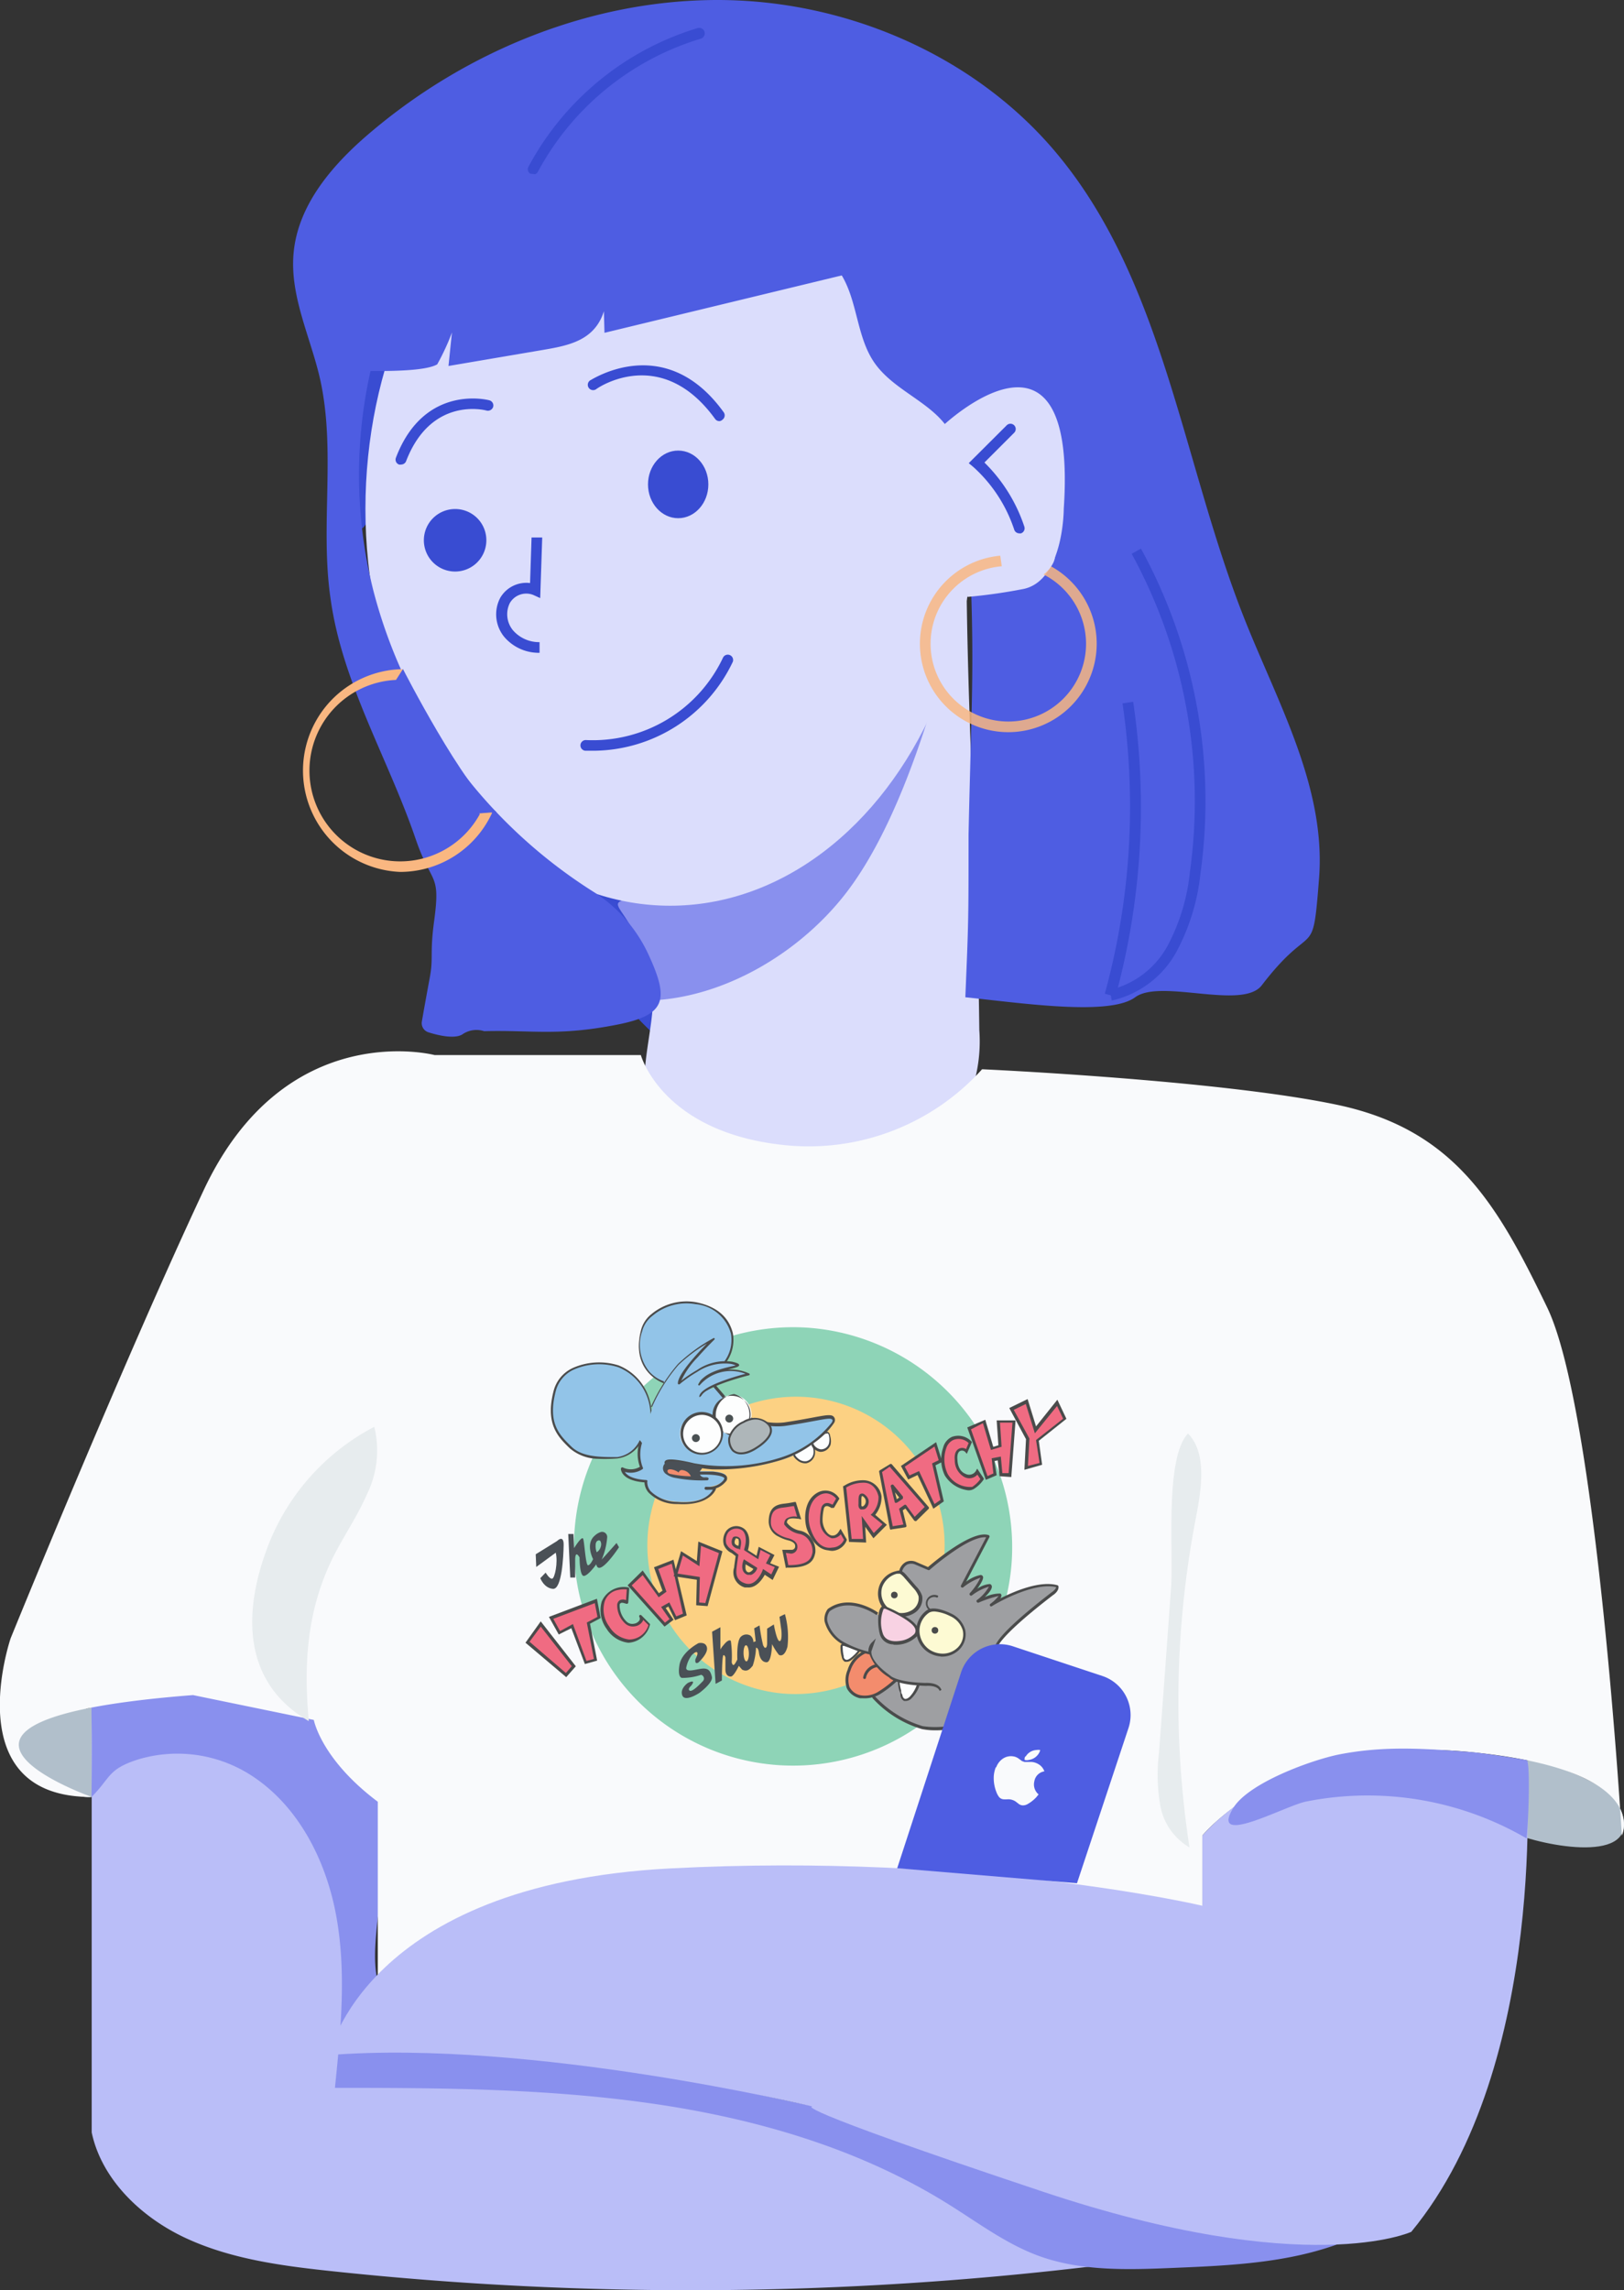 <svg xmlns="http://www.w3.org/2000/svg" viewBox="0 0 152.3 214.7"><rect x="0" y="0" width="152.3" height="214.7" fill="#333333" stroke="none"/><defs><style>.cls-1{fill:#b1bfcb;}.cls-2{fill:#394cd2;}.cls-3{fill:#dbddfc;}.cls-4{fill:#8990ee;}.cls-5{fill:#babef8;}.cls-6{fill:#4e5de2;}.cls-7{opacity:0.84;}.cls-8{fill:#f9b781;}.cls-9{fill:#f9fafc;}.cls-10{fill:#e7ecee;}.cls-11{opacity:0.7;}.cls-12{fill:#67ade0;}.cls-13{fill:#fdbf50;}.cls-14{fill:#61c39a;}.cls-15{fill:#77787c;}.cls-16{fill:#fff;}.cls-17{fill:#00070f;}.cls-18{fill:#f15c31;}.cls-19{fill:#8e989d;}.cls-20{fill:#00080c;}.cls-21{fill:#fffac2;}.cls-22{fill:#f8c0d9;}.cls-23{fill:#ed2d4e;}</style></defs><title>Ella 3.0</title><g id="Layer_2" data-name="Layer 2"><g id="OBJECTS"><path class="cls-1" d="M8.11,160.18c-1.79-1-4.75.07-6,1.66s-1.46,2.48-.13,4,6,2.95,6.67,2.59a13.34,13.34,0,0,0,0-8.38"/><path class="cls-1" d="M152.24,170.45c-.44-2.09-2.07-3-4-3.91-1.16-.52-4.85-2-5.3-1.34-1.35,2.14-3.83,5.36-1.61,6.42C144.28,173,153.14,174.79,152.24,170.45Z"/><path class="cls-2" d="M61.48,97.12a2.17,2.17,0,0,0,1.16.74A1.61,1.61,0,0,0,64.38,97a2.43,2.43,0,0,0-.15-1.69q-1.4-4.23-2.8-8.48A4,4,0,0,0,60,84.52c-1.22-.83-3.09-.79-4.75-.7a3.91,3.91,0,0,0,.64,3.32c.64,1,1.52,2,2.18,3A8.73,8.73,0,0,1,59.43,94c.06.55,0,1,.39,1.45S60.94,96.58,61.48,97.12Z"/><path class="cls-3" d="M61.23,93.72c0,3.32-1.75,8.12-.06,11,1.35,2.28,5.19,2.46,7.76,3.09a29.83,29.83,0,0,0,7.9.48,28.15,28.15,0,0,0,8.24-1A9.68,9.68,0,0,0,91.2,102a14.38,14.38,0,0,0,.64-5.43c-.15-13.5-1-27-1.18-40.5-2.38,3.43-4,6.87-6.4,10.3-2.67,3.85-5.39,7.76-9.05,10.68-4.11,3.28-9.14,5.1-14.14,6.54-3.44,1-2.62,1.21-1.16,3.78A13,13,0,0,1,61.23,93.72Z"/><path class="cls-2" d="M46.8,18.68c.53-.74,1.11-1.66.76-2.5s-1.54-1.11-2.51-1a11.23,11.23,0,0,0-7.53,4.23,21.9,21.9,0,0,0-3.9,7.9A42.55,42.55,0,0,0,31.86,39c0,1.55-.16,10.5,1.92,10.58,1.28,0,2.25-7.86,2.65-9.28A68.44,68.44,0,0,1,46.8,18.68Z"/><path class="cls-4" d="M60.76,93.8c7-.19,14.09-4.37,18.44-9.9s7.32-14.41,9.21-21.18c-2,7.11-9.81,15.47-16.17,18.56-3.69,1.8-8.48,2.08-12.45,2.82-2.83.52-1.91.45-.49,3A14.12,14.12,0,0,1,60.76,93.8Z"/><path class="cls-5" d="M8.6,160.91v39c.94,4.46,4.71,8,8.83,9.91s8.71,2.56,13.24,3.05a317.79,317.79,0,0,0,83.74-2.07c1-3.6-1.47-7.4-4.71-9.24s-7.09-2.15-10.8-2.44L42.08,194.8c-3.59-.28-7.89-1.06-9.19-4.41s1.17-6.57,2.29-9.84a15.43,15.43,0,0,0-2.78-14.31,20.35,20.35,0,0,0-13-7.12C15.48,158.57,12.53,160.91,8.6,160.91Z"/><path class="cls-4" d="M23.26,166.25c4.61,2.81,7.3,8.05,8.27,13.35s.43,10.76-.12,16.13c9.9,0,19.84.06,29.64,1.46s19.52,4.22,27.91,9.46c2.76,1.72,5.39,3.71,8.44,4.83,4,1.46,8.39,1.31,12.65,1.13,5.33-.22,10.77-.46,15.75-2.35s9.54-5.76,10.82-10.94c-7.84,3.35-16.54,4.28-25.06,3.9s-16.91-2-25.28-3.68c-14.34-2.83-28.87-6.57-43-8.47-2.41-.33-4.94-1-6.58-2.82-2.77-3-.91-8.3-1-12.4-.12-9,1.69-16.81-17.73-17.14-3-.05-9.39-1.61-9.39,1.37,0,2.54.08,1.58,0,8.38,1.81-1.78,1.48-2.61,4.42-3.53A12.79,12.79,0,0,1,23.26,166.25Z"/><ellipse class="cls-3" cx="62.85" cy="47.72" rx="28.58" ry="37.19"/><path class="cls-2" d="M67.47,39.48a.49.49,0,0,1-.41-.21c-5-6.9-10.88-3-11.13-2.8a.5.5,0,1,1-.57-.82c.07,0,7-4.65,12.51,3a.5.5,0,0,1-.11.69A.46.46,0,0,1,67.47,39.48Z"/><path class="cls-2" d="M37.6,43.55a.39.39,0,0,1-.18,0,.49.49,0,0,1-.29-.64c2.67-7,8.71-5.4,8.77-5.38a.5.5,0,0,1,.35.61.52.52,0,0,1-.62.35c-.21-.06-5.23-1.32-7.56,4.78A.51.51,0,0,1,37.6,43.55Z"/><ellipse class="cls-2" cx="63.6" cy="45.41" rx="2.83" ry="3.17"/><path class="cls-2" d="M45.61,50.65a2.93,2.93,0,1,1-2.92-2.93A2.92,2.92,0,0,1,45.61,50.65Z"/><path class="cls-2" d="M50.6,61.2a4.26,4.26,0,0,1-3.31-1.49,3.33,3.33,0,0,1-.38-3.66,2.83,2.83,0,0,1,2.8-1.39l.14-4.27,1,0-.19,5.68L50,55.77a1.78,1.78,0,0,0-2.19.77,2.36,2.36,0,0,0,.29,2.54A3.24,3.24,0,0,0,50.6,60.2Z"/><path class="cls-2" d="M55.75,70.38c-.28,0-.57,0-.85,0a.5.5,0,0,1,.07-1,13.5,13.5,0,0,0,12.84-7.74.5.5,0,0,1,.91.41A14.56,14.56,0,0,1,55.75,70.38Z"/><path class="cls-6" d="M39,78.71c-2.58-7.58-6.91-14.66-8-22.59-1-6.84.53-13.93-1-20.66-.9-3.9-2.82-7.7-2.47-11.69.4-4.65,3.78-8.48,7.36-11.48C43.9,4.7,55.5,0,67.3,0S91,5,98.7,13.91C109.13,26,110.8,43.14,116.7,58c3.15,7.94,7.67,15.85,7,24.37-.62,8-.49,3.63-5.37,10-1.8,2.35-9.49-.64-11.87,1.12s-10.39.58-15.93,0c.3-7.19.3-7.19.3-15.22.31-14.25.65-16.15-.08-30.39-.14-2.84-.38-5.87-2.13-8.11S83.69,36.44,82,34s-1.56-5.81-3.15-8.33c-2-3.18-6.19-4.17-10-4.3s-7.68.31-11.17-1.11c-4.25-1.74-7.49-6.12-13.51-2.53a13.85,13.85,0,0,0-4.87,5.15,44.37,44.37,0,0,0-4.27,32.55A47.54,47.54,0,0,0,55.68,83.62a13.73,13.73,0,0,1,5.09,5.77c2,4.29,1.73,5.74-2.8,6.65-5.62,1.12-8,.51-12.57.63a2.33,2.33,0,0,0-1.95.24c-.68.54-2.29.18-3.26-.13a.9.9,0,0,1-.63-1c.2-1.18.6-3.35.72-4,.4-2.05,0-2.26.44-5.49C41.33,81.76,40.48,83,39,78.71Z"/><path class="cls-3" d="M88.43,39.91s12.67-12,11.33,7.81c0,0,0,6.86-3.91,7.52a50.63,50.63,0,0,1-5.12.72Z"/><path class="cls-2" d="M95.59,50a.5.5,0,0,1-.47-.33,13.68,13.68,0,0,0-3.85-5.9l-.42-.35,3.56-3.55a.49.49,0,0,1,.7.7l-2.79,2.79a15.08,15.08,0,0,1,3.74,6,.5.5,0,0,1-.31.64A.45.45,0,0,1,95.59,50Z"/><path class="cls-2" d="M104.26,93.8l-.18-1a8.34,8.34,0,0,0,5.42-4.14,18.79,18.79,0,0,0,2.09-6.91,48.32,48.32,0,0,0-5.46-29.83l.87-.49a49.33,49.33,0,0,1,5.58,30.46,19.9,19.9,0,0,1-2.22,7.28A9.24,9.24,0,0,1,104.26,93.8Z"/><path class="cls-2" d="M104.61,93.43l-1-.27a66.34,66.34,0,0,0,1.66-27.22l1-.15A67.34,67.34,0,0,1,104.61,93.43Z"/><path class="cls-2" d="M50,16.36a.59.59,0,0,1-.23-.05.5.5,0,0,1-.21-.68,26.8,26.8,0,0,1,15.87-13,.5.5,0,0,1,.28,1A25.8,25.8,0,0,0,50.45,16.09.48.48,0,0,1,50,16.36Z"/><g class="cls-7"><path class="cls-8" d="M94.56,68.64a8.29,8.29,0,1,1,8.29-8.29A8.3,8.3,0,0,1,94.56,68.64Zm0-15.58a7.29,7.29,0,1,0,7.29,7.29A7.3,7.3,0,0,0,94.56,53.06Z"/></g><path class="cls-3" d="M94.08,54a1.16,1.16,0,0,0,.25.66,1.08,1.08,0,0,0,1,.11,8.09,8.09,0,0,0,2-.6,3,3,0,0,0,1.46-1.44,1.85,1.85,0,0,0-.29-2,2.93,2.93,0,0,0-2.22-.56c-.6,0-2.49-.28-2.66.44a4.63,4.63,0,0,0,.19,1.52Z"/><path class="cls-6" d="M41,34.16s2.83-4.89,1.85-7.32q-.41,3.73-.79,7.47l9-1.53c1.62-.28,3.36-.61,4.51-1.78,1.82-1.85,1.42-4.86.9-7.39.07,2.53.15,5.06.22,7.59l23.74-5.74C79.34,23,76.68,21.55,74,21s-5.39-.49-8.08-.84c-4.27-.57-8.3-2.26-12.49-3.25s-8.85-1.22-12.56,1a14.47,14.47,0,0,0-5.66,6.93,30.12,30.12,0,0,0-1.44,4.46c-.21.88-2,5.48-1,5.48C34,34.73,39.54,35,41,34.16Z"/><path class="cls-9" d="M8.6,168.46s-20.5-7.22,9.5-9.55l11.33,2.33s.67,3.67,6,7.67v16.33l77.33-1.33V172.08s7.67-9.5,25-7.84,14.34,7.84,14.34,7.84-2.34-39.84-7-49.5-8.67-16.67-19.67-19-33.33-3.34-33.33-3.34a21.89,21.89,0,0,1-18.34,7.13C62.1,106.24,60.1,98.91,60.1,98.91H40.76s-14-3.67-21.66,12.67S1,153.58,1,153.58-4.11,168.51,8.6,168.46Z"/><path class="cls-5" d="M30.85,192.66s3.25-16,32-17.5,49.91,3.5,49.91,3.5v-6.58s6.84-8.39,20.59-8l9.78,1s2.22,28.4-10.78,44.15c0,0-9.77,4.5-34.5-3.75s-21.64-8-21.64-8S49.85,191.16,30.85,192.66Z"/><path class="cls-4" d="M143.17,172.35c.23-2.56.32-7.26,0-7.34-1.1-.21-4.15-.68-5.37-.77-4.29-.32-7.95-.59-12.19.23-2.53.5-8.46,2.63-9.94,5-2.33,3.8,4.85-.19,6.82-.58A29.61,29.61,0,0,1,143.17,172.35Z"/><path class="cls-10" d="M25.2,144.76a21.2,21.2,0,0,1,9.9-11,9.29,9.29,0,0,1-.69,6.33c-.87,2-2.1,3.8-3.09,5.73-2.53,5-2.86,10.09-2.36,15.53C22.77,157.76,22.69,151.2,25.2,144.76Z"/><path class="cls-10" d="M108.69,164.32a17,17,0,0,0,.12,4.94,5.72,5.72,0,0,0,2.74,3.93,90.75,90.75,0,0,1,.5-30.36c.47-2.49,1.35-6.43-.64-8.44-2.2,2.33-1.34,11.16-1.59,14.48Q109.27,156.6,108.69,164.32Z"/><g class="cls-11"><path d="M63.1,138.22a8.23,8.23,0,0,0,3.45.35c-.33,0-.73-.12-.85-.44-.07-.17,0-.37-.14-.52a.67.67,0,0,0-.45-.22c-.47-.1-.94-.2-1.42-.26s-1.11-.22-1.3.19S62.74,138.11,63.1,138.22Z"/><path class="cls-12" d="M62.41,136.47a2.75,2.75,0,0,0,2-1.27,16.45,16.45,0,0,0,2.26-3.7,2.23,2.23,0,0,0,.23-1.32c-.21-.43-.91-.12-1.38,0a5.88,5.88,0,0,0-3.87,2.6,3.4,3.4,0,0,0-.73,2.08A1.71,1.71,0,0,0,62.41,136.47Z"/><circle class="cls-13" cx="74.45" cy="144.68" r="14.42"/><path class="cls-14" d="M75.76,124.47a20.55,20.55,0,1,0,19.11,22.05A20.63,20.63,0,0,0,75.76,124.47Zm-2.27,34.3a13.94,13.94,0,1,1,15.06-12.85A14,14,0,0,1,73.49,158.77Z"/><path class="cls-15" d="M84.51,147.21a1,1,0,0,1,1.44-.68l1.17.5s4-3.54,5.6-3.05l-2.44,4.68s1.28-1,1.74-.93-.91,1.69-.91,1.69,1.66-1.13,1.82-.79-1.18,1.44-1.18,1.44,2-.82,2.09-.58-.86.95-.86.95,3.89-2.39,6.2-1.76c0,0,.12.25-.37.63s-5.06,3.83-5.39,5.15-.6,1.81.26,2.06a5.34,5.34,0,0,0,3-.14c.63-.33,1.5-.21.57.48a10.44,10.44,0,0,1-3.42,1.67,2,2,0,0,1-.87-.07l3,.88a17.68,17.68,0,0,1-3.26.82c-.93,0,2.43.88,2.43.88s-.65.69-3.81.13a8.13,8.13,0,0,1-4.88.79,10.07,10.07,0,0,1-4.56-2.85"/><path d="M87.23,162.2a6.89,6.89,0,0,1-.76-.1,10.17,10.17,0,0,1-4.63-2.89.14.14,0,0,1,.21-.19,9.93,9.93,0,0,0,4.48,2.8,8.06,8.06,0,0,0,4.79-.77.13.13,0,0,1,.09,0,7.05,7.05,0,0,0,3.4.05c-2.39-.62-2.37-.77-2.35-.9s.2-.16.29-.16a14.55,14.55,0,0,0,2.8-.67l-2.48-.72-.15,0a.14.14,0,0,1-.07-.18.13.13,0,0,1,.16-.08l.13,0a2.55,2.55,0,0,0,.7,0,10.25,10.25,0,0,0,3.35-1.64c.35-.26.35-.37.35-.37a1,1,0,0,0-.77.12,5.46,5.46,0,0,1-3.13.15c-.88-.25-.74-.78-.48-1.75,0-.15.08-.3.12-.47.27-1.08,3.06-3.4,5.35-5.16l.1-.07c.24-.2.31-.33.32-.41-2.24-.52-6,1.75-6,1.77a.14.14,0,0,1-.19,0,.14.14,0,0,1,0-.19,3.87,3.87,0,0,0,.79-.75,10.93,10.93,0,0,0-1.87.62.13.13,0,0,1-.17-.06.12.12,0,0,1,0-.17,4,4,0,0,0,1.13-1.26,4.69,4.69,0,0,0-1.61.83.15.15,0,0,1-.19-.21,5.87,5.87,0,0,0,1-1.46,5.23,5.23,0,0,0-1.61.9.14.14,0,0,1-.21-.17l2.36-4.52c-.64-.07-1.71.39-3.11,1.36a24.85,24.85,0,0,0-2.2,1.7.16.16,0,0,1-.15,0l-1.17-.5a.93.93,0,0,0-.79,0,1.06,1.06,0,0,0-.46.63.13.13,0,0,1-.16.1.14.14,0,0,1-.11-.16,1.3,1.3,0,0,1,.61-.81,1.15,1.15,0,0,1,1,0l1.09.47c.55-.47,4.13-3.5,5.67-3a.14.14,0,0,1,.09.08.14.14,0,0,1,0,.11l-2.18,4.18a3.19,3.19,0,0,1,1.36-.63.25.25,0,0,1,.21.14c.09.21-.2.69-.53,1.15a2.3,2.3,0,0,1,1.18-.44.25.25,0,0,1,.16.13c.13.26-.23.7-.63,1.09a3.36,3.36,0,0,1,1.45-.33.23.23,0,0,1,.1.12.43.43,0,0,1-.11.34c1.32-.67,3.7-1.69,5.36-1.24a.16.16,0,0,1,.09.07s.15.36-.41.8l-.1.07c-3.14,2.41-5.06,4.24-5.25,5,0,.17-.08.32-.12.47-.28,1-.31,1.24.29,1.42a5.17,5.17,0,0,0,2.92-.14c.42-.21,1-.27,1.13,0s0,.45-.42.75a12,12,0,0,1-3.28,1.65l2,.58a.12.12,0,0,1,.1.13.12.12,0,0,1-.09.13,20.7,20.7,0,0,1-3,.8c.48.17,1.36.42,2.19.63a.19.19,0,0,1,.1.1.12.12,0,0,1,0,.13c-.07.08-.79.73-3.89.18A8.52,8.52,0,0,1,87.23,162.2Zm6.47-12.68Z"/><path class="cls-12" d="M62.29,129.59s-3.06-.92-2.1-4.81a2.78,2.78,0,0,1,1-1.52,5,5,0,0,1,4.08-1.09,3.91,3.91,0,0,1,3.4,2.85c.46,1.89-1.45,4.48-3.91,4.52"/><path d="M62.26,129.68s-3.13-1-2.16-4.92a2.82,2.82,0,0,1,1-1.57,5.13,5.13,0,0,1,4.16-1.11c1.92.38,3.09,1.36,3.47,2.92a3.58,3.58,0,0,1-.79,2.92,4.28,4.28,0,0,1-3.21,1.72v-.19a4,4,0,0,0,3.06-1.64,3.39,3.39,0,0,0,.76-2.77,3.78,3.78,0,0,0-3.33-2.78,4.92,4.92,0,0,0-4,1.07,2.67,2.67,0,0,0-1,1.48,3.94,3.94,0,0,0,.67,3.77,3.32,3.32,0,0,0,1.37.92Z"/><path class="cls-12" d="M63.22,136.4a3.16,3.16,0,0,0,1.37-1.27,34.64,34.64,0,0,0,2.18-3.33c.26-.48.47-1.13.07-1.5a1.15,1.15,0,0,0-.89-.2,5.46,5.46,0,0,0-3.63,1.9c-.86,1-1.63,2.23-1,3.56A1.58,1.58,0,0,0,63.22,136.4Z"/><path class="cls-16" d="M74.91,136.89a1,1,0,0,0,.74.18.94.94,0,0,0,.72-.74,1.37,1.37,0,0,0-.24-1,5.39,5.39,0,0,0-1.2.6c-.18.11-.48.2-.47.45S74.77,136.79,74.91,136.89Z"/><path d="M75.42,137.18a1.2,1.2,0,0,1-.56-.21h0c-.11-.08-.47-.35-.49-.62s.22-.38.4-.47l.11-.06a6,6,0,0,1,1.22-.61l.07,0,0,.06a1.48,1.48,0,0,1,.25,1.1,1.05,1.05,0,0,1-.8.81A.9.9,0,0,1,75.42,137.18Zm-.46-.36a.92.92,0,0,0,.67.16.87.87,0,0,0,.65-.67,1.24,1.24,0,0,0-.19-.9A5.3,5.3,0,0,0,75,136l-.13.06c-.18.1-.3.17-.3.3s.22.34.41.48Z"/><path class="cls-16" d="M76.94,136a.85.85,0,0,0,.87-.62,1.64,1.64,0,0,0,0-.76.63.63,0,0,0-.07-.22.21.21,0,0,0-.33,0c-.28.18-1.11.55-1.18.88S76.63,136,76.94,136Z"/><path d="M76.93,136.11h0a1.12,1.12,0,0,1-.72-.43.55.55,0,0,1-.12-.45c.06-.29.55-.56.94-.78a3.08,3.08,0,0,0,.28-.16.38.38,0,0,1,.17-.07.3.3,0,0,1,.29.14.61.61,0,0,1,.08.25,1.66,1.66,0,0,1,.05.8A1,1,0,0,1,76.93,136.11Zm.59-1.71h0a.28.28,0,0,0-.09,0l-.29.17c-.3.16-.8.44-.85.65a.36.36,0,0,0,.09.3.93.93,0,0,0,.59.35.76.76,0,0,0,.77-.55,1.59,1.59,0,0,0,0-.72.55.55,0,0,0-.06-.18A.12.12,0,0,0,77.52,134.4Z"/><path class="cls-12" d="M60.39,134.45a3.54,3.54,0,0,0-.23,3.05,1.86,1.86,0,0,1-1.81.14s0,1,2.23,1.14c0,0-.23,1.74,2.9,2s3.59-1.39,3.59-1.39l-.79-.06a2,2,0,0,0,1.72-.66c.71-.83-2.12-.76-2.12-.76l-.65-.05"/><path d="M63.6,141h-.13a3.69,3.69,0,0,1-2.66-1.09,1.55,1.55,0,0,1-.37-.94h0c-2.22-.17-2.21-1.23-2.21-1.28a.12.12,0,0,1,.07-.11.12.12,0,0,1,.13,0,1.67,1.67,0,0,0,1.58-.07,3.62,3.62,0,0,1,.29-3.06.13.13,0,0,1,.19,0,.14.14,0,0,1,0,.19,3.43,3.43,0,0,0-.22,2.91.13.13,0,0,1,0,.17,2,2,0,0,1-1.67.27c.16.27.63.68,2,.76a.12.12,0,0,1,.1.05.11.11,0,0,1,0,.11,1.34,1.34,0,0,0,.32.89,3.6,3.6,0,0,0,2.47,1c2.4.21,3.15-.75,3.36-1.14l-.39,0a.62.62,0,0,1-.21,0,.14.14,0,1,1,0-.27h.2a1.77,1.77,0,0,0,1.4-.62c0-.06.1-.13.08-.19-.12-.24-1.17-.37-2.09-.34h0l-.65,0a.14.14,0,0,1-.12-.15.13.13,0,0,1,.14-.13l.64,0c.07,0,.53,0,1,0,1,.1,1.23.32,1.31.47a.43.43,0,0,1-.12.49,2,2,0,0,1-.9.61v.05C67.18,139.51,66.69,141.19,63.6,141Z"/><path class="cls-12" d="M67,130l.85,1a6.09,6.09,0,0,0,5.74,2.61c3.7-.56,4.43-1,4.62-.44s-2.65,3.13-5.1,3.74a17.18,17.18,0,0,1-8,.5c-2.75-.67-2.6-.2-2.6-.2"/><path d="M66.78,137.75a10.59,10.59,0,0,1-1.75-.27c-1.94-.46-2.36-.34-2.43-.31a.14.14,0,0,1-.27,0,.22.22,0,0,1,.05-.21c.08-.09.33-.35,2.72.22a16.79,16.79,0,0,0,8-.5A10,10,0,0,0,78,133.37c.09-.16.08-.22.08-.22-.09-.23-.4-.18-1.7.06-.65.12-1.55.29-2.77.47A6.26,6.26,0,0,1,67.73,131l-.85-1a.14.14,0,0,1,0-.2.14.14,0,0,1,.19,0l.86,1h0a6,6,0,0,0,5.6,2.55c1.21-.18,2.11-.35,2.76-.47,1.41-.26,1.84-.34,2,.12a.51.51,0,0,1-.08.41,7.4,7.4,0,0,1-1.92,1.89,9.79,9.79,0,0,1-3.2,1.62A20.13,20.13,0,0,1,66.78,137.75Zm-4.19-.64Z"/><path class="cls-12" d="M60.1,135.08a2.84,2.84,0,0,1-2.24,1.59c-1.53.07-3.29.08-4.37-1s-2.29-2.22-1.51-5.26,4.85-2.84,6-2.33a4.82,4.82,0,0,1,3,4.49"/><path d="M56.09,136.76a4.12,4.12,0,0,1-2.67-1l0,0c-1.08-1.05-2.3-2.25-1.51-5.33a3.27,3.27,0,0,1,1.8-2.18A6.07,6.07,0,0,1,58,128a4.9,4.9,0,0,1,3.1,4.59H61a4.83,4.83,0,0,0-3-4.41,5.91,5.91,0,0,0-4.18.21,3.07,3.07,0,0,0-1.71,2.06c-.77,3,.37,4.08,1.46,5.15l0,0c1,1,2.7,1,4.31,1A2.73,2.73,0,0,0,60,135l.17.08a2.94,2.94,0,0,1-2.31,1.65A15.11,15.11,0,0,1,56.09,136.76Z"/><path class="cls-17" d="M63.43,137a2.23,2.23,0,0,0-.63,0,.65.65,0,0,0-.32,1.2,2,2,0,0,0,.91.36,12.91,12.91,0,0,0,2.84.22c.09,0,.19,0,.22-.11s-.06-.15-.14-.17a2.09,2.09,0,0,0-.25,0,.46.46,0,0,1-.45-.35c-.07-.27.24-.38.23-.54s-.3-.24-.46-.27C64.74,137.14,64.08,137.07,63.43,137Z"/><path class="cls-18" d="M64,137.82a1,1,0,0,1,.79.58,9.73,9.73,0,0,1-1.86-.21.54.54,0,0,1-.24-.09.23.23,0,0,1-.09-.22c0-.12.21-.15.34-.13a1.65,1.65,0,0,1,.71.29A.3.3,0,0,1,64,137.82Z"/><ellipse class="cls-16" cx="68.71" cy="132.64" rx="1.87" ry="1.77" transform="translate(-68.72 191.19) rotate(-85.69)"/><path d="M68.56,134.59a2,2,0,0,1,.29-3.9,2,2,0,0,1-.29,3.9Zm.28-3.72a1.78,1.78,0,1,0,1.54,1.89A1.74,1.74,0,0,0,68.84,130.87Z"/><path class="cls-19" d="M68.74,136s-1.29-1.39,1-2.66a1.9,1.9,0,0,1,2.3.18c1,1-1,2.21-1,2.21S69.56,136.73,68.74,136Z"/><path d="M69.38,136.34a1.17,1.17,0,0,1-.71-.3h0a1.57,1.57,0,0,1-.37-1.23,2.4,2.4,0,0,1,1.38-1.57,2,2,0,0,1,2.42.19.93.93,0,0,1,.29.78c-.11.83-1.31,1.55-1.36,1.58a3.58,3.58,0,0,1-.83.43A2.09,2.09,0,0,1,69.38,136.34Zm-.58-.43c.76.69,2.11-.27,2.13-.28s1.18-.72,1.27-1.45a.73.73,0,0,0-.24-.63,1.53,1.53,0,0,0-1.43-.44,2.66,2.66,0,0,0-.76.28,2.24,2.24,0,0,0-1.29,1.44A1.45,1.45,0,0,0,68.8,135.91Z"/><path class="cls-12" d="M61.1,131.82a16.12,16.12,0,0,1,2.47-3.89,15.53,15.53,0,0,1,3.29-2.4s-3.15,3.06-3.19,4.17c0,0,2.79-2.48,4.9-1.95s-2.22.25-3.15,2.08a4,4,0,0,1,4.67-1s-4.44,1.1-4.54,2.11"/><path d="M61.09,131.91h0a.09.09,0,0,1,0-.12,16.35,16.35,0,0,1,2.49-3.92,15.64,15.64,0,0,1,3.31-2.41.08.08,0,0,1,.11,0,.08.08,0,0,1,0,.12s-.79.77-1.57,1.66a7.72,7.72,0,0,0-1.54,2.2,11.39,11.39,0,0,1,1.48-1,4.6,4.6,0,0,1,3.31-.78c.49.12.64.2.64.32s-.23.21-.78.34l-.29.07a4.17,4.17,0,0,1,2,.37.09.09,0,0,1,.06.09.1.1,0,0,1-.07.08c-1.22.3-4.39,1.25-4.47,2a.1.1,0,0,1-.1.08h0a.1.1,0,0,1-.09-.1c.1-.93,3.3-1.85,4.34-2.12a3.85,3.85,0,0,0-4.3,1.07.09.09,0,0,1-.12,0,.08.08,0,0,1,0-.11c.54-1.06,2.13-1.43,3.08-1.65A5.61,5.61,0,0,0,69,128a2.64,2.64,0,0,0-.46-.14,4.66,4.66,0,0,0-3.17.76,11.53,11.53,0,0,0-1.65,1.16s-.06,0-.1,0a.11.11,0,0,1-.05-.09c0-.87,1.83-2.81,2.72-3.73a14.69,14.69,0,0,0-2.66,2,15.66,15.66,0,0,0-2.45,3.87A.12.12,0,0,1,61.09,131.91Z"/><ellipse class="cls-16" cx="65.74" cy="134.41" rx="1.87" ry="1.98" transform="translate(-73.23 189.87) rotate(-85.69)"/><path d="M65.59,136.36a2,2,0,1,1,2.21-1.79A2,2,0,0,1,65.59,136.36Zm.28-3.72a1.78,1.78,0,1,0,1.75,1.91A1.83,1.83,0,0,0,65.87,132.64Z"/><circle class="cls-20" cx="65.26" cy="134.82" r="0.37"/><circle class="cls-20" cx="68.39" cy="132.99" r="0.37"/><path class="cls-12" d="M60,135l.76,1,1.91-2.92a3.4,3.4,0,0,1,.61-.75c.82-.66,2.07-.35,3-.82a.94.94,0,0,0,.54-.55.48.48,0,0,0-.34-.61c-.33,0-.53.33-.77.56a1.66,1.66,0,0,1-1.47.27,11.6,11.6,0,0,0-1.52-.37c-1-.07-1.15.28-1.46,1C60.9,132.82,60.44,134,60,135Z"/><path class="cls-16" d="M84.53,158.86c0,.19.1.42.29.49a.55.55,0,0,0,.54-.21,3,3,0,0,0,.8-1.33s-1.7-.22-1.86-.21A6.19,6.19,0,0,0,84.53,158.86Z"/><path d="M84.9,159.46l-.11,0a.66.66,0,0,1-.35-.56h0c0-.12,0-.23-.08-.36a3.28,3.28,0,0,1-.15-.92v-.09h.08a7.16,7.16,0,0,1,.89.1c.38,0,.89.12,1,.11a.07.07,0,0,0-.07.06l.17.05a3.07,3.07,0,0,1-.81,1.38A.74.74,0,0,1,84.9,159.46Zm-.28-.62c0,.18.09.37.23.42s.35-.09.45-.18A3.08,3.08,0,0,0,86,157.9h0l-.87-.11-.77-.09a4.46,4.46,0,0,0,.15.78c0,.12,0,.24.08.36Z"/><path class="cls-16" d="M79,155.29c0,.15.11.32.25.38a.52.52,0,0,0,.52-.15,3.8,3.8,0,0,0,.82-.83l-1.27-.42c-.31-.1-.44-.25-.44.18A4,4,0,0,0,79,155.29Z"/><path d="M79.38,155.79l-.14,0a.59.59,0,0,1-.29-.43h0a3.27,3.27,0,0,1-.13-.87c0-.17,0-.29.1-.35s.19,0,.31,0l.15.05,1.39.47-.08.1a3.93,3.93,0,0,1-.83.85A.72.72,0,0,1,79.38,155.79Zm-.26-.52c0,.18.11.28.2.32s.25,0,.43-.14a3.72,3.72,0,0,0,.72-.71l-1.15-.38-.16-.06-.13,0a.43.43,0,0,0,0,.19,3.3,3.3,0,0,0,.11.82Z"/><path class="cls-18" d="M81.44,154.72a2.73,2.73,0,0,0-1.82,1.84,2.24,2.24,0,0,0-.07,1.63,1.6,1.6,0,0,0,1.15.85,2.58,2.58,0,0,0,1.71-.34,9.4,9.4,0,0,0,1.6-1.22"/><path d="M80.92,159.21l-.25,0a1.8,1.8,0,0,1-1.25-.93,2.41,2.41,0,0,1,.07-1.73,2.91,2.91,0,0,1,1.92-1.94l.06.27a2.64,2.64,0,0,0-1.72,1.75,2.15,2.15,0,0,0-.08,1.53,1.48,1.48,0,0,0,1.06.77,2.36,2.36,0,0,0,1.61-.32,10.06,10.06,0,0,0,1.58-1.2l.18.21a10.48,10.48,0,0,1-1.63,1.24A2.89,2.89,0,0,1,80.92,159.21Z"/><path d="M81.06,157.4h0a.13.13,0,0,1-.11-.16A1.54,1.54,0,0,1,82.27,156a.15.15,0,0,1,.15.13.14.14,0,0,1-.12.15,1.28,1.28,0,0,0-1.09,1A.13.13,0,0,1,81.06,157.4Z"/><path class="cls-21" d="M89.13,151.36a2.3,2.3,0,0,1,1.3,1.46,1.9,1.9,0,0,1-.49,1.71,2.18,2.18,0,0,1-1.68.63,2.4,2.4,0,0,1-1.24-.45,2.28,2.28,0,0,1-.93-2,2.22,2.22,0,0,1,1-1.69C87.58,150.73,88.61,151.12,89.13,151.36Z"/><path d="M88.22,155.29a2.5,2.5,0,0,1-1.29-.47,2.45,2.45,0,0,1-1-2.07,2.39,2.39,0,0,1,1-1.8c.61-.4,1.75.07,2.21.29h0a2.4,2.4,0,0,1,1.37,1.54,2,2,0,0,1-.52,1.84,2.28,2.28,0,0,1-1.79.68Zm-.5-4.21a1,1,0,0,0-.58.1,2.06,2.06,0,0,0-.91,1.59,2.18,2.18,0,0,0,.87,1.83,2.24,2.24,0,0,0,1.17.42,2,2,0,0,0,1.57-.59,1.73,1.73,0,0,0,.45-1.58,2.13,2.13,0,0,0-1.22-1.36h0A4,4,0,0,0,87.72,151.08Z"/><path class="cls-21" d="M82.57,148.78a2.09,2.09,0,0,0,.66,2.19,2.06,2.06,0,0,0,2.27.19,1.44,1.44,0,0,0,.77-1.51,2.08,2.08,0,0,0-.52-.83c-.31-.36-.61-.72-.92-1.07s-.4-.44-.82-.32A2.14,2.14,0,0,0,82.57,148.78Z"/><path d="M84.34,151.54a2.2,2.2,0,0,1-1.2-.46A2.16,2.16,0,0,1,84,147.3c.49-.15.67,0,1,.36l.93,1.07a2.27,2.27,0,0,1,.55.88,1.58,1.58,0,0,1-.84,1.67A2.11,2.11,0,0,1,84.34,151.54Zm0-4a1,1,0,0,0-.26,0,2,2,0,0,0-1.35,1.26h0A1.89,1.89,0,0,0,85.43,151a1.31,1.31,0,0,0,.71-1.36,2.15,2.15,0,0,0-.49-.77l-.93-1.07C84.54,147.63,84.45,147.53,84.31,147.52Z"/><circle cx="83.87" cy="149.53" r="0.31"/><circle cx="87.68" cy="152.84" r="0.31"/><path class="cls-15" d="M82.3,151.31s-2.5-1.86-4.56-.35c0,0-1.22,1.39,1.43,3.12a9.36,9.36,0,0,0,2.39.88l.3-.86s-1.11,1.12,1.58,3c0,0,.45.68,3.41.77,0,0,1.17-.1,1.4.57"/><path d="M88.12,158.52c-.19-.55-1.24-.48-1.25-.47h0c-2.74-.08-3.39-.67-3.51-.81a4.17,4.17,0,0,1-1.81-2.14,10.1,10.1,0,0,1-2.42-.89h0A3.46,3.46,0,0,1,77.33,152a1.58,1.58,0,0,1,.3-1.16l0,0c2.12-1.55,4.71.33,4.73.35l-.16.22s-2.44-1.77-4.39-.36a1.25,1.25,0,0,0-.22.94,3.2,3.2,0,0,0,1.63,2,9.54,9.54,0,0,0,2.22.85l0-.08a1.15,1.15,0,0,1,.27-.73l.43-.43-.42,1.21a.25.25,0,0,0,0,.08c0,.45.37,1.19,1.74,2.17h0v0s.51.63,3.3.71c.12,0,1.28-.08,1.53.66Z"/><path class="cls-22" d="M83.05,150.71s2.65,1.11,2.91,2S84.8,154,84.33,154s-1.44.08-1.69-.87S82.44,150.44,83.05,150.71Z"/><path d="M83.79,154.16a1.31,1.31,0,0,1-1.29-1c-.2-.78-.24-2.18.19-2.54a.38.38,0,0,1,.42,0,13.16,13.16,0,0,1,1.37.67c1,.53,1.5,1,1.61,1.41a.8.8,0,0,1-.09.69,2.83,2.83,0,0,1-2.21.8Zm-.85-3.34a.09.09,0,0,0-.07,0,3.33,3.33,0,0,0-.1,2.25c.21.77,1,.84,1.55.77a2.28,2.28,0,0,0,1.44-.67.5.5,0,0,0,.07-.46c-.2-.67-2.11-1.6-2.83-1.9h0Z"/><path d="M87.21,151h0a.8.8,0,0,1,.75-1.41.09.09,0,0,1,0,.12.09.09,0,0,1-.12.05.64.64,0,0,0-.79.27.63.63,0,0,0,.21.81.1.1,0,0,1,0,.13A.08.08,0,0,1,87.21,151Z"/><polygon class="cls-23" points="49.47 153.93 50.71 152.26 53.8 156.21 53.08 157.03 49.47 153.93"/><path d="M53.1,157.23,49.28,154,50.71,152,54,156.21Zm-3.44-3.32,3.41,2.93.55-.64-2.91-3.71Z"/><polygon class="cls-23" points="51.68 151.69 55.88 150.1 56.18 151.66 55.21 152.19 55.88 155.62 54.93 155.87 53.66 152.49 52.45 153.09 51.68 151.69"/><path d="M54.85,156l-1.27-3.36-1.18.59-.92-1.65,4.5-1.7.35,1.81-1,.53.67,3.46Zm-1.12-3.75L55,155.71l.7-.19-.67-3.41,1-.53-.25-1.29-3.89,1.47.63,1.15Z"/><path class="cls-23" d="M58.89,148.92l-.1,1.26s-.76-.38-.81.31.61,2,1.51,1.83.64-.81.64-.81l.79.81a2.07,2.07,0,0,1-2,1.52,3,3,0,0,1-2.39-3.68A2.1,2.1,0,0,1,58.89,148.92Z"/><path d="M58.89,154a2.78,2.78,0,0,1-2-1.3,2.94,2.94,0,0,1-.46-2.56,2.25,2.25,0,0,1,2.47-1.33.13.13,0,0,1,.11.15l-.09,1.27a.15.15,0,0,1-.07.11.15.15,0,0,1-.13,0c-.08,0-.35-.14-.49-.06s-.11.12-.12.26a2.12,2.12,0,0,0,.65,1.48.77.77,0,0,0,.69.2.73.73,0,0,0,.52-.32.38.38,0,0,0,0-.3.14.14,0,0,1,0-.17.14.14,0,0,1,.18,0l.79.8a.12.12,0,0,1,0,.13A2.21,2.21,0,0,1,59,154ZM58.74,149a2.63,2.63,0,0,0-.79.06,1.62,1.62,0,0,0-1.25,1.1,2.66,2.66,0,0,0,.43,2.31A2.51,2.51,0,0,0,59,153.7a1.9,1.9,0,0,0,1.81-1.35l-.49-.49a.5.5,0,0,1-.05.13,1,1,0,0,1-.71.47,1.07,1.07,0,0,1-.93-.26,2.33,2.33,0,0,1-.75-1.72.56.56,0,0,1,.26-.47.71.71,0,0,1,.57,0l.07-1Z"/><polygon class="cls-23" points="59.05 148.63 60.25 147.44 61.76 149.55 62.3 149.17 61.51 147.01 63.06 146.41 64.24 151.36 63.38 151.71 62.74 150.41 62.23 150.7 62.98 151.82 62.34 152.31 59.05 148.63"/><path d="M62.32,152.49l-3.46-3.87,1.41-1.39,1.52,2.13.34-.24-.8-2.19,1.83-.71,1.24,5.22-1.09.45-.63-1.28-.25.14.74,1.1Zm-3.08-3.86,3.12,3.49.43-.33L62,150.65l.77-.43.65,1.31.63-.25L63,146.59l-1.27.5.77,2.13-.73.52-1.5-2.08Z"/><polygon class="cls-23" points="63.95 145.64 63.36 147.66 65.49 147.98 65.43 150.36 66.26 150.42 67.58 145.52 65.61 144.72 65.47 146.59 63.95 145.64"/><path d="M66.36,150.57l-1.07-.08.06-2.39-2.17-.33.69-2.35,1.48.93.14-1.83,2.26.91Zm-.79-.34.58.05,1.27-4.68-1.68-.68-.15,1.91-1.55-1-.5,1.69,2.09.32Z"/><path class="cls-23" d="M72,146.55l.41-.78-1.21-.63L71,146,70,145.32c.45-1.44-.25-1.91-.25-1.91a1.08,1.08,0,0,0-1.52.16c-.8,1.38.46,1.87.46,1.87l.46.35s-.09.55-.15,1.06-.22,1.44.93,1.78,1.74-1.28,1.74-1.28l.76.5.46-1ZM69.36,145s-1-.07-.47-.9C68.89,144.1,69.67,143.78,69.36,145Zm.67,2.42c-.49-.3-.2-1.06-.2-1.06l1,.63S70.52,147.71,70,147.42Z"/><path d="M70.12,148.82l-.27,0a1.47,1.47,0,0,1-1-1.88v-.06c.05-.39.11-.8.14-1l-.38-.29a1.41,1.41,0,0,1-.73-.76,1.56,1.56,0,0,1,.22-1.3h0a1.21,1.21,0,0,1,1.7-.2s.76.52.34,2l.81.52.2-.84,1.48.77-.4.77.83.33-.6,1.24-.74-.49C71.46,148.11,70.9,148.88,70.12,148.82Zm-1.82-5.17a1.3,1.3,0,0,0-.19,1.06,1.19,1.19,0,0,0,.59.6h0l.54.43v.08s-.09.55-.15,1.05v0c-.06.51-.16,1.29.84,1.58s1.57-1.18,1.57-1.2l.06-.16.77.51.33-.69-.83-.34.41-.79-.92-.48-.21.88-1.32-.85,0-.1c.41-1.28-.13-1.72-.18-1.76A1,1,0,0,0,68.3,143.65Zm1.92,4a.52.52,0,0,1-.26-.08c-.58-.35-.27-1.19-.26-1.23l.06-.16,1.24.79,0,.1a1,1,0,0,1-.53.56A.44.44,0,0,1,70.22,147.62Zm-.3-1c0,.21-.08.56.18.72a.26.26,0,0,0,.24,0,.67.67,0,0,0,.31-.29Zm-.58-1.44a.86.86,0,0,1-.67-.37.76.76,0,0,1,.1-.75l0,0h0a.55.55,0,0,1,.55.05c.2.17.23.5.1,1l0,.11h-.12Zm-.36-.93a.53.53,0,0,0-.07.43.47.47,0,0,0,.34.2c.09-.43,0-.57,0-.61S69,144.2,69,144.21Z"/><path class="cls-23" d="M74.57,141l.4,1.28s-1.37-.31-1.3.55a2.13,2.13,0,0,0,1.36.83,1.86,1.86,0,0,1,1.31,1.9c-.12.54-.26,1.38-2.53,1.32l-.28-1.43.71,0a.47.47,0,0,0,.47-.51c0-.51-.78-.66-.78-.66s-1.69-.34-1.71-1.58.58-1.49,1.3-1.57S74.57,141,74.57,141Z"/><path d="M73.7,147l-.34-1.71.89,0a.32.32,0,0,0,.32-.37c0-.38-.66-.52-.67-.52a3.78,3.78,0,0,1-.89-.35,1.57,1.57,0,0,1-.92-1.37c0-1.35.67-1.62,1.41-1.71a10.1,10.1,0,0,0,1-.16l.13,0,.51,1.63-.24-.06c-.2,0-.79-.12-1,.09a.34.34,0,0,0-.1.28,2,2,0,0,0,1.24.75,1.63,1.63,0,0,1,1.06.74,1.9,1.9,0,0,1,.36,1.32v0c-.13.58-.32,1.46-2.66,1.4Zm0-1.42.23,1.15c2,0,2.15-.68,2.27-1.19v0a1.67,1.67,0,0,0-.32-1.11,1.39,1.39,0,0,0-.87-.62,2.29,2.29,0,0,1-1.46-.89l0,0v0a.64.64,0,0,1,.2-.55,1.38,1.38,0,0,1,1-.18l-.29-1c-.16,0-.47.08-1,.14-.75.08-1.18.35-1.17,1.43s1.58,1.44,1.6,1.44.9.19.89.8a.61.61,0,0,1-.61.65Z"/><path class="cls-23" d="M78.6,140.46a1.39,1.39,0,0,0-1.84-.44c-1.12.63-1.23,2.27-.91,3.25s1,2.11,2.23,1.91a1.4,1.4,0,0,0,1.24-.88l-.44-.76s-.34.56-.84.49-1-.83-1-1.56a4.62,4.62,0,0,1,.14-1.16.41.41,0,0,1,.6-.25c.48.21.34.18.34.18Z"/><path d="M77.67,145.34c-.84-.07-1.53-.77-2-2-.32-1-.24-2.73,1-3.41a1.52,1.52,0,0,1,2,.48l.05.08-.46.78a.06.06,0,0,1,0,0,.14.14,0,0,1-.18.09l-.18,0,0-.05-.21-.09a.35.35,0,0,0-.28,0,.33.33,0,0,0-.14.18,4.84,4.84,0,0,0-.13,1.12c0,.59.39,1.36.86,1.43s.7-.43.7-.43l.13-.2.58,1,0,.07a1.54,1.54,0,0,1-1.36,1A2,2,0,0,1,77.67,145.34ZM77.54,140a1.27,1.27,0,0,0-.71.18c-1.08.61-1.14,2.2-.84,3.08.56,1.69,1.43,1.93,2.07,1.82h0a1.24,1.24,0,0,0,1.09-.73l-.3-.52a1,1,0,0,1-.85.38,1.72,1.72,0,0,1-1.1-1.7,5.21,5.21,0,0,1,.14-1.2.63.63,0,0,1,.29-.35.61.61,0,0,1,.51,0l.24.1.33-.57A1.34,1.34,0,0,0,77.54,140Z"/><path class="cls-23" d="M85.81,142.47,87,141.34l-3.45-4-.94.58,1,5.31,1.31-.21-.42-1.51.44-.31ZM84,140.76l-.37-1.45.89,1.09Z"/><path d="M83.57,143.41a.14.14,0,0,1-.12-.12l-1-5.3a.13.13,0,0,1,.06-.15l.94-.57a.14.14,0,0,1,.18,0l3.45,4a.14.14,0,0,1,0,.19l-1.15,1.13a.12.12,0,0,1-.1,0h0a.14.14,0,0,1-.11-.06l-.81-1.11-.25.17L85,143a.14.14,0,0,1,0,.11.17.17,0,0,1-.1.07l-1.3.2ZM82.72,138l1,5.08,1-.16-.37-1.36a.12.12,0,0,1,0-.15l.44-.31a.14.14,0,0,1,.19,0l.8,1.1.94-.93-3.29-3.77ZM84,140.9h0a.12.12,0,0,1-.09-.09l-.37-1.45a.13.13,0,0,1,.07-.16.14.14,0,0,1,.17,0l.89,1.09a.11.11,0,0,1,0,.11.14.14,0,0,1,0,.1l-.53.36Zm-.07-1,.17.65.23-.16Z"/><polygon class="cls-23" points="84.67 137.47 87.71 135.41 88.2 136.98 87.57 137.29 88.35 140.69 87.58 141.23 86.12 138.09 85.23 138.52 84.67 137.47"/><path d="M87.53,141.44l-1.48-3.16-.88.42-.68-1.27,3.3-2.23.58,1.85-.64.32.78,3.38Zm-1.34-3.53L87.64,141l.56-.39-.79-3.42.62-.3-.39-1.28-2.79,1.89.44.82Z"/><path class="cls-23" d="M90.63,136.07l.36-.83a1.56,1.56,0,0,0-1.68-.37c-1,.39-1.15,2.37-.57,3.39a2.5,2.5,0,0,0,2.48,1.25,3,3,0,0,0,.87-.85l-.45-.66a.89.89,0,0,1-1.17.34,1.69,1.69,0,0,1-.82-1.42s-.11-.7.28-.95A.55.55,0,0,1,90.63,136.07Z"/><path d="M90.77,139.71a3,3,0,0,1-2.16-1.38,3.43,3.43,0,0,1-.16-2.62,1.5,1.5,0,0,1,.81-1,1.7,1.7,0,0,1,1.83.41l.06.07-.48,1.1-.14-.16a.42.42,0,0,0-.53-.08c-.3.2-.21.81-.21.82v0s0,1,.74,1.29a.74.74,0,0,0,1-.28l.11-.2.62.92,0,.08a3.1,3.1,0,0,1-.92.9A.92.92,0,0,1,90.77,139.71ZM90,134.9a1.37,1.37,0,0,0-.61.1,1.27,1.27,0,0,0-.66.8,3.17,3.17,0,0,0,.15,2.39,2.42,2.42,0,0,0,2.3,1.2,2.81,2.81,0,0,0,.76-.73l-.28-.42a1,1,0,0,1-1.22.23,1.78,1.78,0,0,1-.9-1.54c0-.09-.11-.8.33-1.08a.66.66,0,0,1,.73,0l.24-.57A1.4,1.4,0,0,0,90,134.9Z"/><polygon class="cls-23" points="90.89 133.89 92.31 133.29 93.06 135.82 93.77 135.59 93.62 133.29 95.09 133.27 94.71 138.29 93.87 138.23 93.69 136.72 93.11 136.82 93.31 138.19 92.53 138.54 90.89 133.89"/><path d="M92.45,138.73l-1.74-4.91,1.69-.72.75,2.54.48-.15-.16-2.33,1.77,0-.4,5.31-1.1-.08-.17-1.48-.31.06.21,1.33ZM91.06,134l1.55,4.38.55-.25L93,136.71l.86-.16L94,138.1l.59,0,.36-4.73-1.17,0,.15,2.26-1,.3-.75-2.51Z"/><polygon class="cls-23" points="94.84 132.1 96.28 131.39 97.1 134.05 99.16 131.52 99.87 133.01 97.3 135.06 97.6 137.26 96.22 137.61 96.36 134.89 94.84 132.1"/><path d="M96.07,137.79l.15-2.87L94.65,132l1.72-.84.79,2.56,2-2.5.85,1.79-2.59,2.06.31,2.25Zm-1-5.62,1.47,2.69-.14,2.57,1.09-.28L97.16,135l2.54-2-.57-1.19-2.08,2.56-.85-2.75Z"/><path class="cls-23" d="M83,142.91,81.87,142a2.32,2.32,0,0,0,.66-1.71A1.6,1.6,0,0,0,81,138.87a3.15,3.15,0,0,0-1.8.51l.53,5,1.35,0L81,142.62l1,1.34Zm-1.87-1.64a.32.32,0,0,1-.32.07c-.13-.07-.13-.25-.13-.39s0-.72.13-.82.49.26.54.43A.69.69,0,0,1,81.09,141.27Z"/><path d="M79.62,144.55l-.56-5.24.07,0a3.28,3.28,0,0,1,1.88-.54,1.74,1.74,0,0,1,1.66,1.51,2.62,2.62,0,0,1-.59,1.73l1.09.94-1.26,1.26-.77-1.08.09,1.48Zm-.26-5.1.51,4.82,1.07,0-.13-2.15,1.13,1.6.82-.82L81.65,142l.14-.11a2.29,2.29,0,0,0,.6-1.58S82.17,139,81,139A3.15,3.15,0,0,0,79.36,139.45Zm1.48,2.05a.2.2,0,0,1-.13,0c-.23-.12-.21-.42-.2-.52v-.15c0-.36,0-.68.19-.78a.35.35,0,0,1,.3,0,1,1,0,0,1,.44.52.83.83,0,0,1-.26.85h0A.47.47,0,0,1,80.84,141.5Zm0-1.25h0c-.07.06-.06.42-.06.54a1,1,0,0,1,0,.17c0,.18,0,.24.06.26s.1,0,.17-.06h0a.55.55,0,0,0,.16-.56.65.65,0,0,0-.27-.34Z"/><path class="cls-17" d="M50.24,145.71l2-1.24s.64-.66.62.38-.16,4.16-1,4.1-1.19-1-1.19-1l.5-.52s.36.61.61.57.56-1.52.34-2.44l-1.83,1.34Z"/><path class="cls-17" d="M57.82,144.65s-1.68,1.91-1.37,1.5a6.6,6.6,0,0,0,.49-2,.48.48,0,0,0-.58-.53,1.45,1.45,0,0,0-.58.34c-.92.78-.16,2.2-.16,2.2s-.26.59-.48.58-.33-2.16-.45-2.48-.85.87-.85.87l-.06-1.32-.49,0,.19,4.08.46,0s0-.61,0-1.64.41-.24.41-.24,0,1.76.41,1.73,1.16-1.09,1.16-1.09c.24,1.29,2.13-1.6,2.13-1.6Zm-1.48.35a.86.86,0,0,1-.38.52,1.52,1.52,0,0,1-.1-.67.55.55,0,0,1,.09-.33c.08-.1.26-.17.35-.05A.65.65,0,0,1,56.34,145Z"/><path class="cls-17" d="M65.49,155.86s.92-.82.81-1.4-.79-.42-.79-.42-1.59.81-1.79,2.05.25,1.21.25,1.21a5.42,5.42,0,0,0,1.78-.29.36.36,0,0,1,.13.63c-.41.43-1,1-1.21.85s.13-.44.13-.44.59-.69-.29-.28c0,0-.78.53-.52,1.18s1.61-.25,1.61-.25,1.29-.95,1.16-1.5-.32-.82-.9-.77-1.48.39-1.51-.05a2.83,2.83,0,0,1,.52-1.21s.36-.38.5-.27-.15.64-.15.64S65.11,156.07,65.49,155.86Z"/><path class="cls-17" d="M73.61,151.32l-.51.25.18,1.28s.1,1-.17,1-.54-1.56-.54-1.56l-.63.39v1.39s0,.38-.14.4-.13-.08-.23-.21a16.13,16.13,0,0,1-.34-1.88l-.5.27.14,1.22-.22.07a.75.75,0,0,0-.28-.61.74.74,0,0,0-.89.11c-.43.4-.33,2.13-.33,2.13s-.24.51-.36.52-.17-.26-.17-.26a10.39,10.39,0,0,0-.08-2c-.17-.17-.49.16-.59.28s-.39.44-.39.57v-2.13l-.78.42.33,4.89.59-.32s0-2.36.15-2.37.18.24.18.24,0,.61,0,1.09.24.69.52.67.74-1,.74-1l.3.35c.52.27.78-.11,1-.36a6,6,0,0,0,.31-1.69c.15,0,.24.19.28.5s.22.87.72.86.5-1.88.51-1.69a5.42,5.42,0,0,0,.64,1s.5.33.8-.77A8,8,0,0,0,73.61,151.32ZM70,155.75c-.14,0-.26-.33-.27-.75s.09-.76.23-.76.26.33.27.75S70.13,155.75,70,155.75Z"/></g><path class="cls-8" d="M37.52,81.74a9.51,9.51,0,0,1-.06-19h.33l.13.3a54.15,54.15,0,0,0,8,12.91l.23.26-.15.3A9.49,9.49,0,0,1,37.52,81.74Zm-.37-18A8.51,8.51,0,1,0,45,76.32,55.11,55.11,0,0,1,37.15,63.72Z"/><path class="cls-6" d="M37.15,63.72l.64-1s5.73,11.22,8.78,13.41l-2.69.2-6.79-9.78Z"/><path class="cls-6" d="M101,176.55,105.83,162a3.86,3.86,0,0,0-2.42-4.87L95,154.34a3.84,3.84,0,0,0-4.86,2.41l-6,18.39Zm-4.81-11.88a1.25,1.25,0,0,1,1-.61,1.09,1.09,0,0,1,.36,0h0a1.39,1.39,0,0,1-.06.19,1.31,1.31,0,0,1-1,.74.79.79,0,0,1-.4,0h0A.64.64,0,0,1,96.14,164.67Zm-2.76,1a1.65,1.65,0,0,1,.62-.8,1.36,1.36,0,0,1,1-.21,1.13,1.13,0,0,1,.5.22l.33.24.06,0a.31.31,0,0,0,.21.06h.48a1.24,1.24,0,0,1,.43.06,1.46,1.46,0,0,1,.38.18,1.22,1.22,0,0,1,.5.64l0,0A1.13,1.13,0,0,0,97,167a1.21,1.21,0,0,0,.4,1.22l-.21.26a3.36,3.36,0,0,1-.84.66.88.88,0,0,1-.45.11.7.7,0,0,1-.34-.12l-.27-.21a1.23,1.23,0,0,0-.81-.24,2.41,2.41,0,0,1-.38,0,.6.6,0,0,1-.44-.26,1.91,1.91,0,0,1-.23-.45,3.54,3.54,0,0,1-.23-1.51A2.88,2.88,0,0,1,93.38,165.69Z"/></g></g></svg>